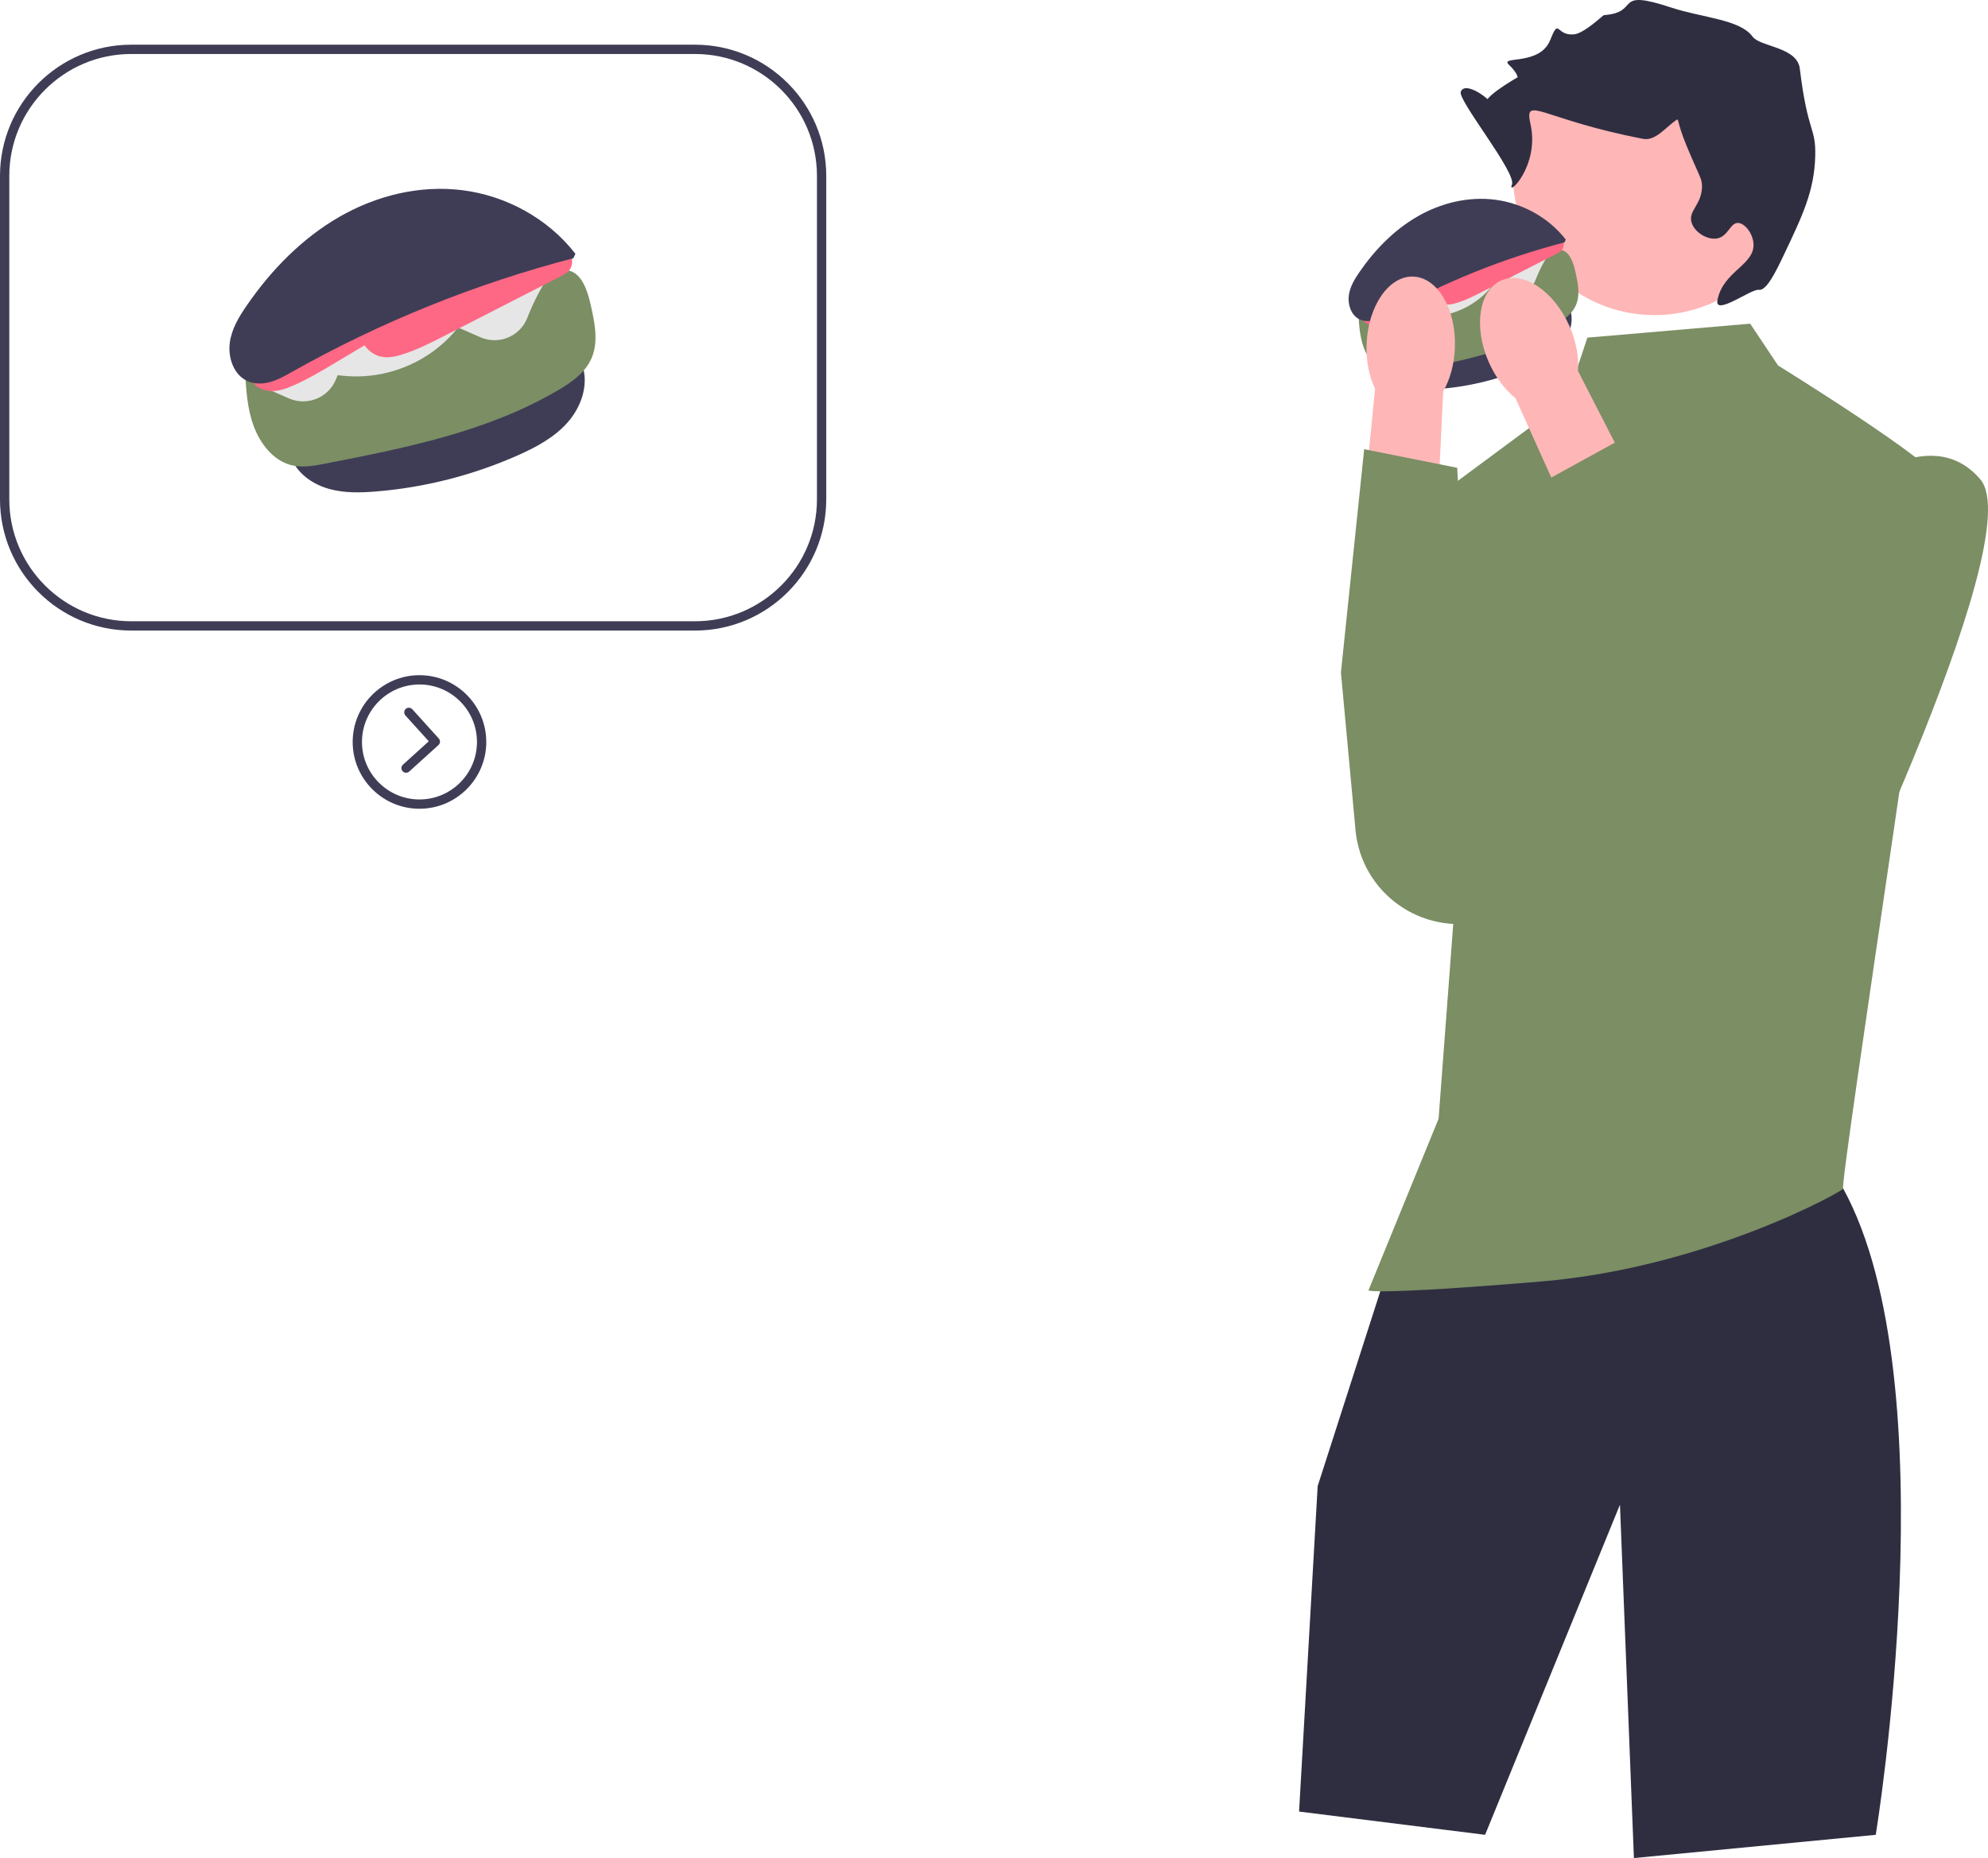 <svg xmlns="http://www.w3.org/2000/svg" width="427.472" height="399.614" viewBox="0 0 427.472 399.614" xmlns:xlink="http://www.w3.org/1999/xlink"><path d="M149.456,135.614H28.211c-15.556,0-28.211-12.655-28.211-28.211V37.825C0,22.269,12.656,9.614,28.211,9.614h121.244c15.556,0,28.211,12.655,28.211,28.211V107.403c0,15.556-12.656,28.211-28.211,28.211ZM28.211,11.614C13.758,11.614,2,23.372,2,37.825V107.403c0,14.453,11.758,26.211,26.211,26.211h121.244c14.453,0,26.211-11.758,26.211-26.211V37.825c0-14.453-11.758-26.211-26.211-26.211H28.211Z" fill="#3f3d56"/><g><path d="M90.198,173.939c-7.92,0-14.363-6.443-14.363-14.364,0-7.92,6.443-14.363,14.363-14.363,7.92,0,14.364,6.443,14.364,14.363,0,7.92-6.443,14.364-14.364,14.364Zm0-26.727c-6.817,0-12.363,5.546-12.363,12.363,0,6.817,5.546,12.364,12.363,12.364,6.817,0,12.364-5.546,12.364-12.364,0-6.817-5.546-12.363-12.364-12.363Z" fill="#3f3d56"/><path d="M87.319,166.196c-.272,0-.544-.111-.741-.329-.371-.41-.34-1.042,.07-1.413l5.549-5.024-5.023-5.549c-.371-.409-.339-1.042,.07-1.412s1.042-.339,1.412,.07l5.694,6.29c.371,.409,.34,1.042-.07,1.412l-6.29,5.695c-.191,.173-.432,.259-.671,.259Z" fill="#3f3d56"/></g><path d="M301.334,263.614l-18,56-4,70,40,5,29-71,3,76,52-5s16-97-7-139l-95,8Z" fill="#2f2e41"/><path d="M341.334,72.614l35-3,6,9s34,21,35,25-22,152-21,152-29,17-65,20-37.083,1.917-37.083,1.917l15.083-36.917,3.5-46.5-3-88,27-20,4.5-13.5Z" fill="#7b8e64"/><g><circle cx="355.762" cy="37.289" r="30.482" fill="#ffb6b6"/><path d="M378.149,62.335c1.679,.286,3.65-3.783,5.534-7.747,3.943-8.297,6.45-13.572,6.64-21.028,.163-6.355-1.603-4.687-3.32-18.814-.566-4.66-8.527-4.651-10.147-6.863-2.737-3.738-10.713-4.023-17.522-6.268-12.754-4.205-6.346,1.071-14.446,1.634-.205,.014-4.22,3.941-6.463,4.144-3.929,.356-3.091-3.778-5.091,1.222-2.258,5.646-10.997,3.295-8.873,5.319,1.803,1.719,1.873,2.681,1.873,2.681,0,0-9.601,5.477-6,6,2.141,.311-5.142-5.744-6.232-2.882-.695,1.825,12.055,17.415,11,20-1.104,2.704,6-4,4-13-1.431-6.441,2.232-1.118,24.202,3.132,2.673,.517,4.87-2.502,7.138-4.051,.625-.427,.035,.254,2.213,5.534,2.748,6.659,3.368,7.02,3.32,8.854-.104,3.97-3.085,5.139-2.213,7.747,.706,2.112,3.464,3.747,5.534,3.32,2.336-.482,2.736-3.372,4.427-3.32,1.448,.044,3.167,2.225,3.32,4.427,.323,4.638-6.544,5.914-7.747,12.174-.679,3.533,7.311-2.477,8.854-2.213Z" fill="#2f2e41"/></g><g><path d="M298.524,79.534c.94,1.907,2.878,3.181,4.927,3.75s4.217,.514,6.336,.34c6.578-.54,13.064-2.193,19.098-4.867,2.485-1.102,4.953-2.42,6.751-4.458s2.827-4.933,2.043-7.535c-12.85,5.082-26.046,9.291-39.466,12.589" fill="#3f3d56"/><path d="M292.088,67.389c.142,2.49,.295,5.03,1.16,7.388s2.584,4.544,4.838,5.225c1.586,.479,3.232,.173,4.812-.135,10.899-2.125,21.998-4.325,31.576-9.99,1.866-1.104,3.767-2.465,4.536-4.617,.769-2.155,.243-4.641-.289-6.956-.424-1.841-1.152-4.029-2.859-4.492-.989-.268-1.974,.17-2.878,.592-12.972,6.056-26.619,10.592-40.638,13.509" fill="#7b8e64"/><path d="M319.855,61.051l3.994,1.748c2.485,1.087,5.377-.113,6.355-2.642,.679-1.755,1.521-3.447,2.515-5.045-4.053,2.538-8.436,4.547-13.004,5.96" fill="#e6e6e6"/><path d="M294.184,69.383l3.827,1.674c2.498,1.093,5.397-.117,6.39-2.657,.66-1.689,1.475-3.318,2.433-4.859-3.985,2.496-8.296,4.472-12.788,5.861" fill="#e6e6e6"/><path d="M300.025,66.611h0c8.454,3.699,18.328,.25,22.645-7.907,.624-1.179,1.289-2.336,1.993-3.469-7.762,4.861-16.157,8.709-24.906,11.416" fill="#e6e6e6"/><path d="M293.828,65.971c-.979,.369-1.332,1.716-.85,2.644s1.57,1.423,2.616,1.451,2.061-.334,3.02-.752c1.937-.845,3.757-1.932,5.572-3.016l14.808-8.847c.529-.316,1.105-.693,1.252-1.291,.212-.862-.654-1.687-1.538-1.771s-1.728,.34-2.506,.768c-5.104,2.806-9.872,6.269-15.262,8.478-2.36,.967-4.823,1.684-7.333,2.136" fill="#ff6884"/><path d="M308.611,58.948c-1.022,.225-1.494,2.034-1.084,3.502s1.469,2.504,2.526,2.864,2.115,.154,3.121-.148c2.032-.61,3.967-1.6,5.895-2.588l15.74-8.061c.563-.288,1.177-.648,1.377-1.454,.288-1.161-.52-2.6-1.407-2.99s-1.778-.044-2.602,.327c-5.405,2.432-10.524,5.903-16.168,7.397-2.471,.654-5.025,.922-7.604,.798" fill="#ff6884"/><path d="M336.408,52.13c-13.235,3.45-26.007,8.609-37.95,15.331-.986,.555-1.979,1.126-3.072,1.411s-2.316,.258-3.327-.34c-1.59-.941-2.273-3.098-2.033-4.961s1.216-3.489,2.245-4.99c3.338-4.87,7.522-9.137,12.526-12.023,5.004-2.886,10.857-4.339,16.647-3.611s11.477,3.737,15.241,8.581" fill="#3f3d56"/></g><g><path d="M62.941,99.186c1.498,3.038,4.584,5.066,7.848,5.972s6.717,.819,10.093,.542c10.478-.86,20.809-3.493,30.421-7.753,3.959-1.755,7.889-3.854,10.753-7.101,2.865-3.247,4.503-7.857,3.254-12.003-20.469,8.095-41.487,14.8-62.863,20.053" fill="#3f3d56"/><path d="M52.69,79.842c.226,3.965,.469,8.012,1.848,11.768s4.116,7.239,7.706,8.322c2.526,.762,5.148,.276,7.665-.215,17.36-3.385,35.04-6.889,50.296-15.913,2.973-1.758,6.001-3.926,7.225-7.354,1.225-3.432,.388-7.392-.461-11.079-.675-2.932-1.835-6.418-4.554-7.155-1.575-.427-3.144,.27-4.584,.942-20.663,9.646-42.4,16.872-64.73,21.518" fill="#7b8e64"/><path d="M96.919,69.746l6.362,2.784c3.958,1.732,8.565-.18,10.123-4.209,1.081-2.796,2.423-5.491,4.006-8.036-6.455,4.043-13.438,7.243-20.714,9.494" fill="#e6e6e6"/><path d="M56.027,83.017l6.096,2.667c3.979,1.741,8.597-.186,10.178-4.232,1.052-2.691,2.35-5.286,3.876-7.739-6.348,3.976-13.214,7.123-20.369,9.336" fill="#e6e6e6"/><path d="M65.331,78.602h0c13.466,5.892,29.194,.398,36.069-12.594,.994-1.878,2.053-3.721,3.175-5.526-12.363,7.743-25.736,13.873-39.672,18.183" fill="#e6e6e6"/><path d="M55.461,77.584c-1.56,.587-2.122,2.733-1.354,4.212s2.501,2.266,4.167,2.312,3.283-.532,4.811-1.199c3.086-1.346,5.985-3.077,8.875-4.804l23.588-14.092c.843-.504,1.76-1.103,1.995-2.057,.338-1.373-1.042-2.687-2.45-2.821s-2.753,.542-3.992,1.223c-8.131,4.47-15.725,9.986-24.311,13.504-3.759,1.54-7.682,2.683-11.68,3.402" fill="#ff6884"/><path d="M79.009,66.396c-1.628,.359-2.38,3.24-1.727,5.578s2.34,3.988,4.023,4.562,3.369,.246,4.972-.235c3.237-.972,6.319-2.549,9.391-4.122l25.071-12.84c.896-.459,1.875-1.032,2.193-2.316,.459-1.85-.828-4.141-2.241-4.762s-2.833-.07-4.144,.521c-8.609,3.874-16.764,9.402-25.753,11.783-3.936,1.042-8.003,1.469-12.112,1.27" fill="#ff6884"/><path d="M123.285,55.537c-21.082,5.495-41.426,13.714-60.449,24.419-1.571,.884-3.153,1.793-4.893,2.248s-3.689,.411-5.299-.542c-2.532-1.498-3.62-4.934-3.239-7.902,.381-2.968,1.937-5.558,3.576-7.948,5.317-7.757,11.982-14.554,19.952-19.151s17.294-6.912,26.517-5.751,18.281,5.953,24.277,13.668" fill="#3f3d56"/></g><g><path d="M337.505,70.201c1.442,3.309,2.018,6.67,1.806,9.579l15.733,30.656-14.807,7.06-14.365-31.858c-2.275-1.824-4.346-4.534-5.788-7.843-3.295-7.56-2.067-15.388,2.744-17.485,4.811-2.097,11.382,2.331,14.677,9.891v0Z" fill="#ffb6b6"/><path d="M396.834,106.114s18-16,29-3-37,110-37,110l-25-6-31-104,20-11,20,53,24-39Z" fill="#7b8e64"/></g><path d="M293.852,74.065c-.13,3.608,.566,6.945,1.829,9.574l-3.406,34.289,16.363,1.144,1.694-34.906c1.449-2.531,2.383-5.811,2.512-9.418,.296-8.242-3.715-15.075-8.96-15.264-5.245-.189-9.736,6.34-10.033,14.581v0Z" fill="#ffb6b6"/><path d="M318.833,198.114h0l-5.5-97.5-20-4-5,48,3.134,33.899c1.248,13.505,14.178,22.766,27.366,19.601Z" fill="#7b8e64"/></svg>